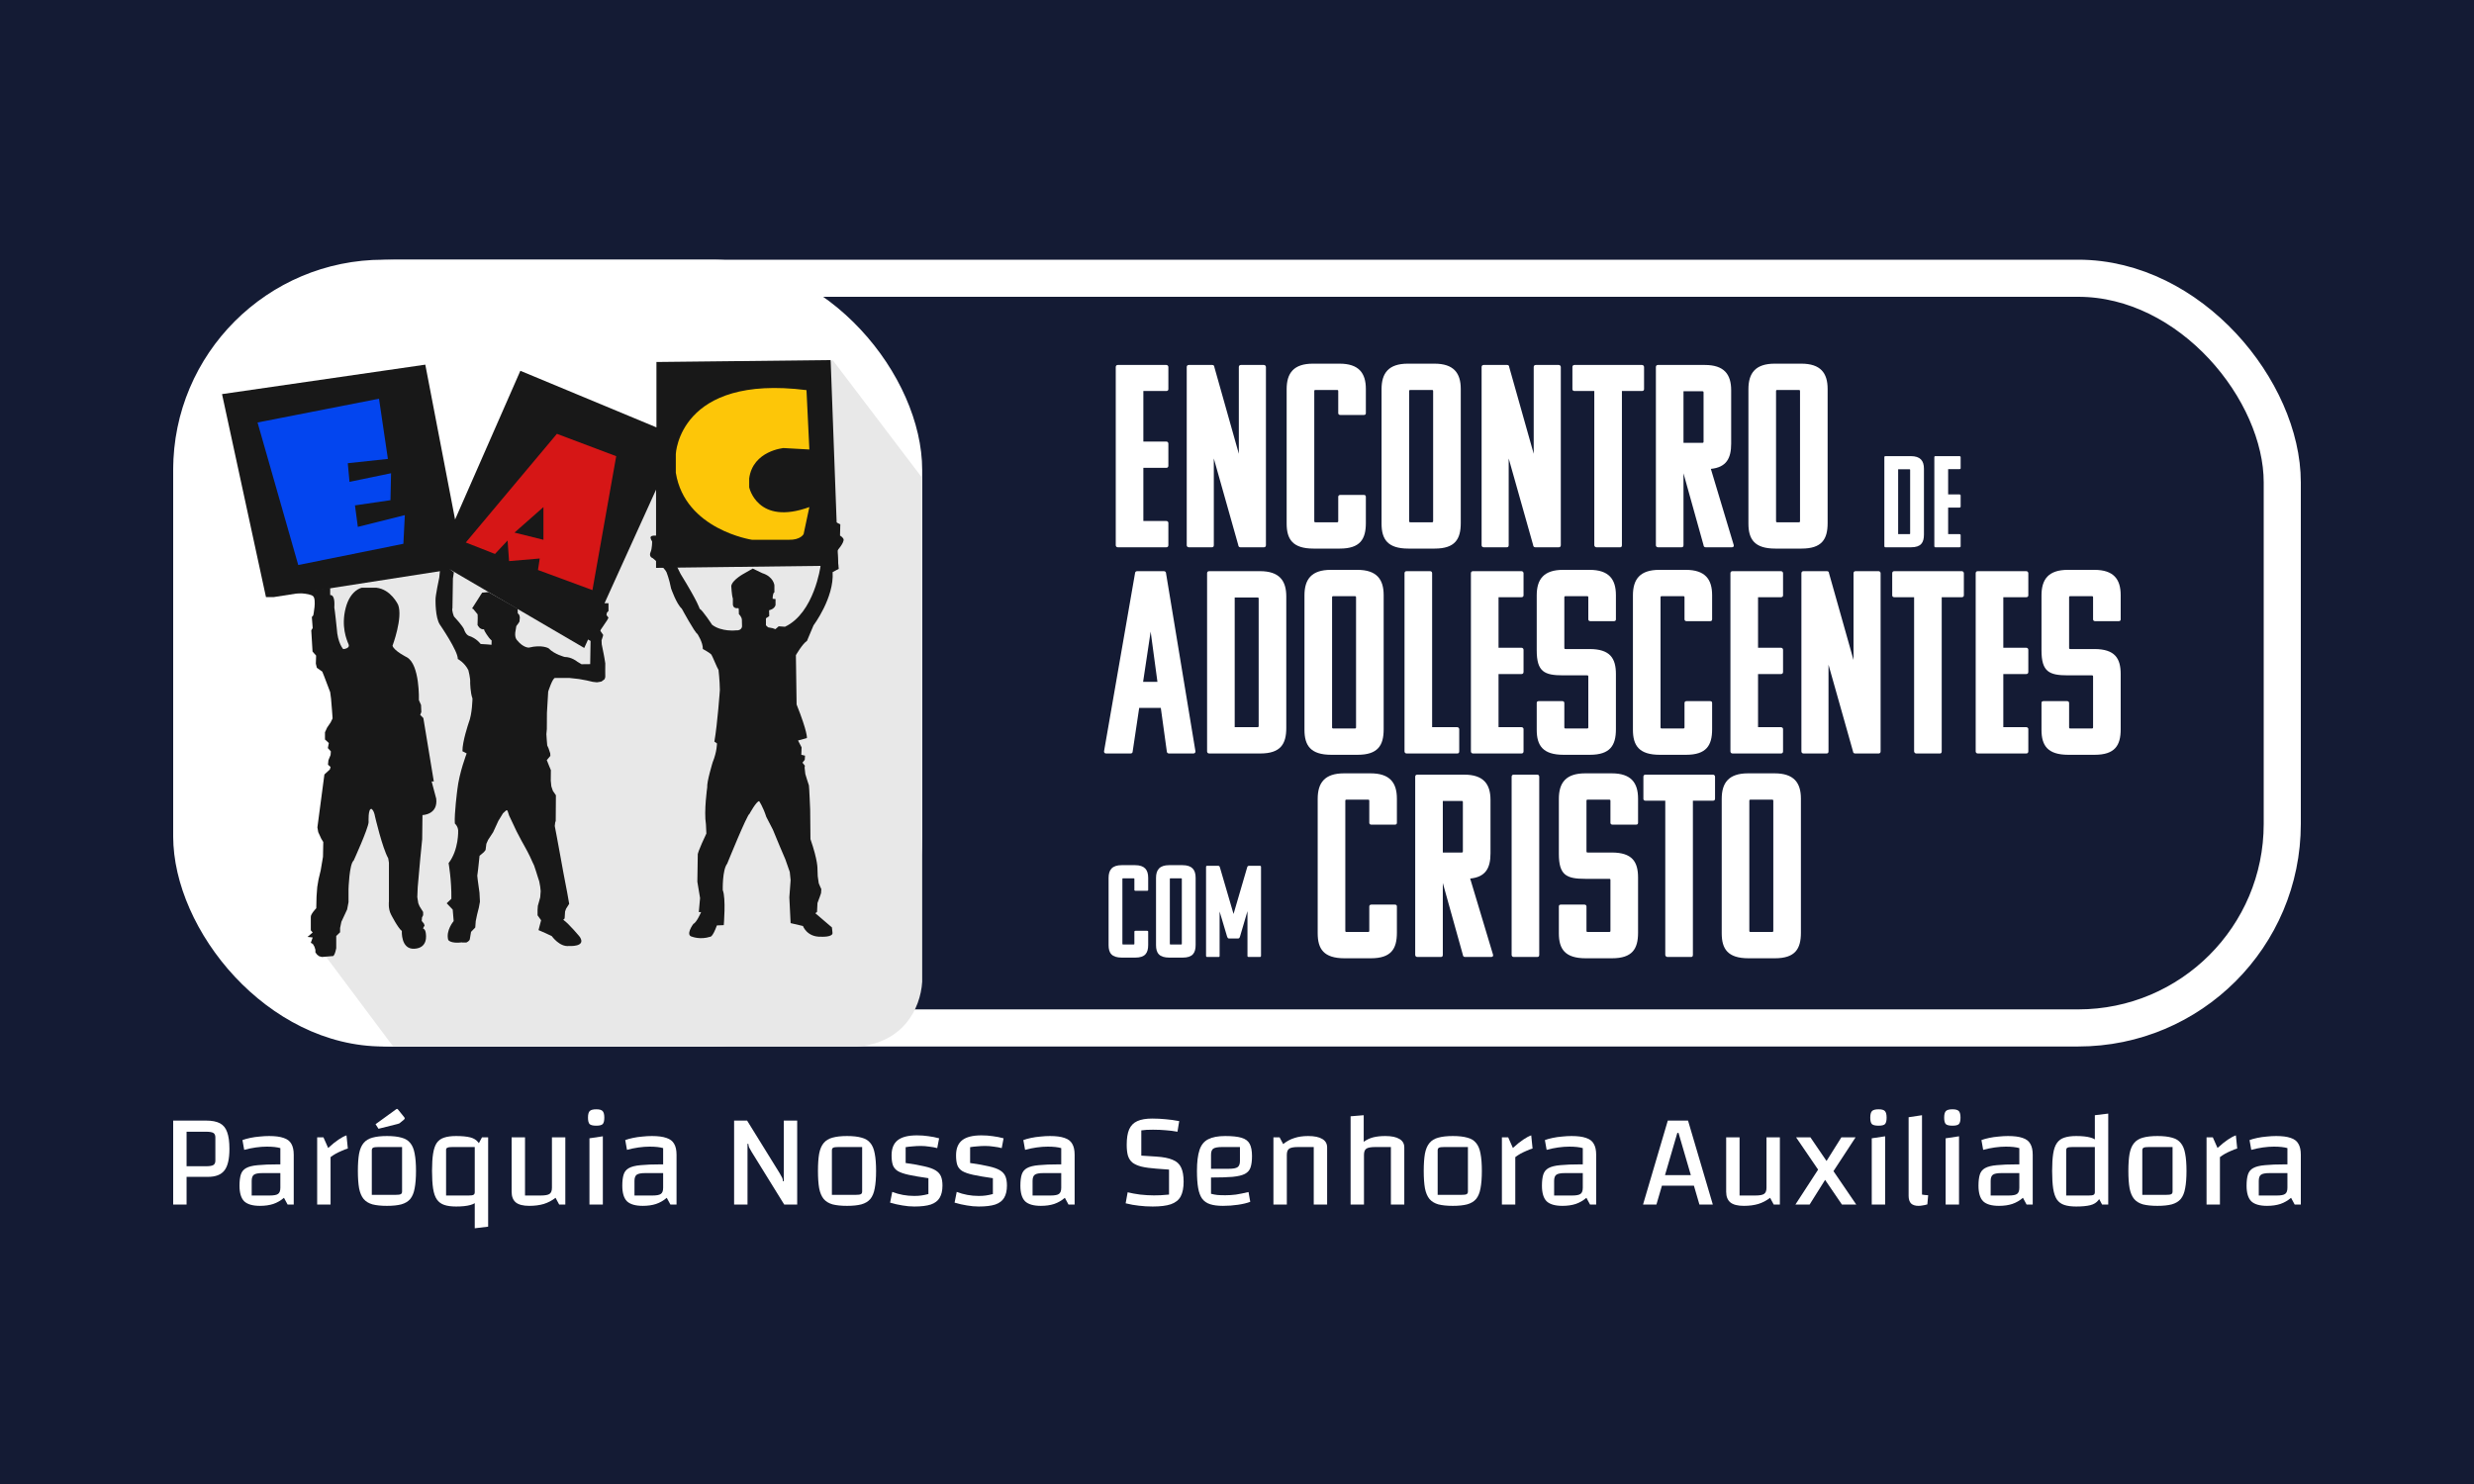 <svg width="200" height="120" viewBox="0 0 200 120" fill="none" xmlns="http://www.w3.org/2000/svg">
<rect x="0" y="0" width="200" height="120" fill="#333333" stroke="none"/>
<g clip-path="url(#clip0_746_259)">
<path d="M200 0H0V120H200V0Z" fill="#141B34"/>
<rect x="15.5" y="22.5" width="169" height="60.622" rx="16.5" stroke="white" stroke-width="3"/>
<rect x="14" y="21" width="60.551" height="63.622" rx="17" fill="white"/>
<path d="M74.551 38.643L67.316 29.117L66.313 29.905L57.788 30.765L54.779 32.913C54.135 34.25 52.745 36.995 52.344 37.282C51.842 37.64 50.41 41.651 50.194 42.725C49.98 43.799 48.332 48.168 47.831 48.813C47.329 49.457 46.899 49.028 45.896 48.813C44.893 48.598 38.518 45.661 37.945 45.661H32.214L25.408 46.736L26.196 49.744L27.844 53.898L28.703 61.991L25.408 76.1L31.784 84.623H69.322C72.975 84.336 74.408 81.614 74.551 79.394V38.643Z" fill="#E8E8E8"/>
<g clip-path="url(#clip1_746_259)">
<path d="M26.858 77.311C26.858 77.311 27.033 77.44 27.182 76.672V75.686L27.494 75.385V75.039L27.597 74.54L28.061 73.543L28.175 72.953V71.898C28.175 71.898 28.232 69.87 28.593 69.58C28.593 69.58 29.753 67.041 29.798 66.485C29.798 66.485 29.741 65.374 30.03 65.408C30.03 65.408 30.228 65.5 30.319 66.033C30.319 66.033 30.909 68.572 31.384 69.405L31.442 69.763V72.892C31.442 72.892 31.361 73.483 31.616 73.959C31.616 73.959 32.172 75.047 32.484 75.279C32.484 75.279 32.392 76.775 33.491 76.718C34.591 76.661 34.465 75.652 34.407 75.374C34.35 75.096 34.198 75.085 34.198 75.085L34.256 74.944L34.324 74.864L34.279 74.701L34.093 74.469L34.115 74.191L34.207 74.004V73.749L33.918 73.285L33.815 73.041L33.735 72.543L33.769 71.732L33.967 69.517L34.13 67.858L34.153 65.909C34.153 65.909 35.427 65.886 35.263 64.577L34.894 63.187H35.069L34.224 58.064L33.969 57.809L34.061 57.577L34.038 57.009L33.864 56.614C33.864 56.614 33.955 53.74 32.89 53.147C32.89 53.147 31.86 52.637 31.731 52.218C31.731 52.218 32.587 49.935 32.183 48.903C32.183 48.903 31.605 47.651 30.422 47.525H29.252C29.252 47.525 28.324 47.688 27.943 49.17C27.562 50.651 28.023 51.731 28.175 52.092C28.327 52.453 27.746 52.488 27.746 52.488C27.746 52.488 27.293 52.012 27.225 50.817C27.225 50.817 27.076 49.367 27.027 49.124C27.016 49.066 27.142 48.104 26.692 48.115V47.525L23.726 47.955C23.726 47.955 25.023 47.943 25.312 48.21C25.601 48.476 25.324 49.763 25.324 49.763L25.209 49.892L25.278 50.786L25.163 50.972L25.266 52.688L25.555 53.012L25.533 53.663L25.613 53.998L26.054 54.31L26.194 54.657L26.692 55.966L26.761 56.488L26.841 57.451L26.887 58.09L26.724 58.425L26.446 58.832L26.271 59.216V59.795L26.583 60.084L26.503 60.491L26.747 60.757L26.724 61.047L26.549 61.477L26.515 61.835L26.724 62.021L26.666 62.219L26.225 62.626L25.659 66.904L25.727 67.288L25.971 67.821L26.134 68.087L26.111 69.282L25.925 70.382L25.75 71.113L25.647 71.726L25.59 72.491L25.567 73.443C25.567 73.443 25.092 73.93 25.126 74.162V75.228L25.278 75.403L24.86 75.761L25.278 75.807L25.126 76.237L25.289 76.328L25.418 76.549L25.498 76.804V77.013L25.639 77.199L25.802 77.323L26.022 77.383L26.855 77.314L26.858 77.311Z" fill="#181818"/>
<path d="M37.362 76.214H37.702C37.702 76.214 37.949 76.105 37.98 75.95C38.012 75.795 38.08 75.354 38.08 75.354L38.421 74.999L38.458 74.489L38.567 73.964C38.567 73.964 38.707 73.408 38.713 73.385C38.719 73.362 38.799 72.913 38.799 72.913L38.762 72.185L38.653 71.397C38.653 71.397 38.576 70.832 38.584 70.809C38.593 70.786 38.653 70.276 38.653 70.276L38.722 69.635L38.767 69.202L39.122 68.901L39.254 68.732L39.317 68.236L39.457 67.918L39.867 67.293L40.285 66.382C40.285 66.382 40.631 65.803 40.663 65.763C40.694 65.723 40.94 65.517 40.94 65.517L41.026 65.548L41.158 65.95L41.513 66.7L41.753 67.21L42.154 67.975L42.4 68.417L42.647 68.872L42.838 69.251L43.03 69.675L43.176 69.984L43.331 70.448L43.462 70.867L43.594 71.276L43.671 71.695C43.671 71.695 43.709 72.027 43.709 72.064C43.709 72.102 43.671 72.56 43.671 72.56L43.571 72.924L43.48 73.248L43.457 73.58V74.013L43.743 74.414L43.534 75.211L44.121 75.466L44.608 75.698C44.608 75.698 45.24 76.595 46.005 76.494C46.005 76.494 47.41 76.595 46.878 75.767C46.878 75.767 46.005 74.701 45.535 74.377L45.644 74.268L45.681 73.712L45.758 73.489L46.013 73.087L45.85 72.159L45.55 70.597C45.55 70.597 45.318 69.359 45.318 69.322C45.318 69.285 45.026 67.723 45.017 67.683C45.008 67.643 44.848 66.795 44.848 66.795L44.88 66.517L44.925 66.385L44.94 64.305L44.694 63.95L44.57 63.58L44.525 63.124L44.533 62.273C44.533 62.273 44.301 61.732 44.301 61.709C44.301 61.686 44.201 61.468 44.201 61.468L44.493 61.121L44.479 60.912L44.347 60.517L44.238 60.276C44.238 60.276 44.161 59.396 44.17 59.365C44.178 59.333 44.207 58.955 44.207 58.955L44.215 57.648L44.316 55.926C44.316 55.926 44.648 54.875 44.857 54.82H46.022L46.8 54.906L47.425 55.021L47.92 55.136C47.92 55.136 48.229 55.167 48.252 55.173C48.275 55.178 48.593 55.118 48.621 55.11C48.65 55.101 48.876 54.918 48.876 54.918L48.931 54.749C48.931 54.749 48.922 53.666 48.931 53.637C48.939 53.608 48.807 52.909 48.807 52.909L48.644 52.098L48.63 51.78L48.739 51.448L48.762 51.339L48.53 51.006V50.86L47.542 51.711L47.651 51.78L47.742 51.826L47.711 53.703L47.01 53.711L46.663 53.502C46.663 53.502 46.217 53.124 45.653 53.124C45.653 53.124 44.819 52.915 44.347 52.422C44.347 52.422 43.815 52.104 42.755 52.367C42.755 52.367 42.309 52.399 41.799 51.766C41.799 51.766 41.553 51.548 41.685 50.961L41.739 50.628L41.902 50.41L41.994 50.264L42.025 49.923L41.98 49.731L41.856 49.585L41.848 49.221L39.492 47.877L38.982 47.923L38.882 48.069L38.681 48.387L38.163 49.198L38.264 49.253L38.61 49.677L38.619 49.978L38.604 50.534C38.604 50.534 38.767 50.929 39.128 50.889L39.165 51.004C39.165 51.004 39.457 51.559 39.744 51.791L39.735 52.138C39.735 52.138 39.039 52.075 38.856 52.075C38.856 52.075 38.533 51.611 37.891 51.41C37.891 51.41 37.66 51.342 37.496 50.855C37.496 50.855 37.405 50.614 36.7 49.849C36.7 49.849 36.5 49.37 36.577 49.17L36.615 46.774L36.692 46.278L36.214 45.909L35.564 46.172L35.51 46.705C35.51 46.705 35.186 48.213 35.209 48.505C35.209 48.505 35.177 49.949 35.564 50.514C35.564 50.514 37.047 52.671 37.007 53.287C37.007 53.287 37.554 53.565 37.863 54.193C37.863 54.193 38.04 54.849 38.009 55.199C38.009 55.199 38.023 56.041 38.195 56.482C38.195 56.482 38.181 57.726 37.886 58.459C37.886 58.459 37.367 59.981 37.385 60.746L37.725 60.924C37.725 60.924 37.124 62.477 36.97 63.861C36.97 63.861 36.715 65.823 36.769 66.589C36.769 66.589 37.015 66.806 37.038 67.144C37.038 67.144 37.107 68.698 36.265 69.795C36.265 69.795 36.511 71.17 36.489 72.678L36.111 73.041L36.597 73.552L36.675 74.48C36.675 74.48 36.025 75.237 36.234 76.001C36.234 76.001 36.397 76.32 37.362 76.202V76.214Z" fill="#181818"/>
<path d="M48.404 51.158L49.077 50.161L49.191 49.952L49.028 49.731L49.062 49.545L49.191 49.405V48.78H48.87L47.791 48.651C47.791 48.651 46.875 50.284 46.875 50.333C46.875 50.382 47.141 51.319 47.141 51.319L47.293 51.597C47.293 51.597 47.325 51.688 47.433 51.7C47.542 51.711 47.688 51.7 47.688 51.7L48.407 51.155L48.404 51.158Z" fill="#181818"/>
<path d="M53.668 43.407C53.605 43.407 52.735 43.184 52.609 43.407C52.483 43.631 52.609 43.444 52.609 43.444C52.609 43.444 52.555 43.545 52.718 43.785C52.718 43.785 52.727 44.35 52.586 44.665C52.586 44.665 52.423 45.006 52.772 45.138C52.772 45.138 53.723 45.903 53.883 46.273C53.883 46.273 54.101 46.806 54.252 47.588C54.252 47.588 54.685 48.84 55.117 49.218C55.117 49.218 56.168 51.158 56.377 51.258C56.377 51.258 56.832 51.938 56.818 52.479C56.818 52.479 57.419 52.803 57.513 52.943C57.608 53.084 57.96 53.986 58.086 54.173C58.086 54.173 58.186 55.024 58.195 55.789C58.195 55.789 58.006 58.508 57.751 59.969L57.96 60.11C57.96 60.11 57.971 60.76 57.613 61.64C57.613 61.64 57.127 63.227 57.172 63.669C57.172 63.669 56.895 65.594 57.069 66.66L57.104 67.402C57.104 67.402 56.351 68.967 56.408 69.142L56.374 71.299L56.594 72.62L56.491 73.755H56.677C56.677 73.755 56.319 74.6 56.053 74.706C56.053 74.706 55.358 75.635 55.962 75.749C55.962 75.749 56.623 76.004 57.41 75.749C57.41 75.749 57.596 75.818 57.954 74.832L58.51 74.809C58.51 74.809 58.696 72.64 58.429 71.981C58.429 71.981 58.383 70.348 58.787 69.838C58.787 69.838 60.396 65.861 60.594 65.803C60.594 65.803 61.138 64.795 61.37 64.783C61.37 64.783 61.681 65.225 61.948 66.058L62.48 67.087L63.024 68.4L63.488 69.488L63.846 70.508L63.914 71.17L63.811 72.56L63.914 74.646L64.911 74.878C64.911 74.878 65.234 75.784 66.371 75.746C66.371 75.746 67.367 75.804 67.298 75.411L67.253 74.993L65.91 73.844L66.05 73.741L66.085 73.022L66.188 72.743C66.188 72.743 66.374 72.256 66.374 72.222C66.374 72.188 66.397 71.898 66.397 71.898C66.397 71.898 66.199 71.468 66.188 71.423C66.176 71.377 66.107 70.855 66.107 70.855L66.085 70.276C66.085 70.276 66.13 69.615 65.518 67.852L65.495 65.465C65.495 65.465 65.415 63.54 65.392 63.505C65.369 63.471 65.103 62.588 65.103 62.588L65.045 62.067L65.068 61.915L64.871 61.672L65.057 61.439L65.08 61.104L64.779 61.035L64.802 60.434L64.513 59.878L65.231 59.68C65.231 59.68 65.312 59.262 64.398 56.967L64.341 52.978C64.341 52.978 64.874 52.049 65.234 51.829L65.767 50.565C65.767 50.565 67.442 48.339 67.31 46.264L67.805 45.998L67.665 44.548C67.665 44.548 68.243 43.909 68.197 43.608C68.197 43.608 68.151 43.45 67.908 43.304L67.931 42.401L67.421 42.147L65.498 43.608L66.251 45.533L66.331 45.788C66.331 45.788 65.821 49.568 63.459 50.68L62.95 50.645L62.684 50.877L62.463 50.797L62.094 50.728L61.919 50.565V49.998L62.185 49.823L62.174 49.347C62.174 49.347 62.603 49.267 62.695 48.929V48.442L62.463 48.419C62.463 48.419 62.452 47.955 62.603 47.897V47.33C62.603 47.33 62.546 46.634 61.618 46.344L60.854 45.975L60.181 46.359C60.181 46.359 59.208 46.869 59.116 47.379C59.116 47.379 59.151 48.132 59.245 48.399V48.863C59.245 48.863 59.234 49.247 59.686 49.175L59.721 49.233L59.732 49.663C59.732 49.663 59.964 49.86 59.975 50.127L59.987 50.648C59.987 50.648 59.975 51.006 59.5 50.972C59.5 50.972 58.341 51.112 57.565 50.519C57.565 50.519 56.8 49.347 56.557 49.221C56.557 49.221 56.477 48.78 55.017 46.404C55.017 46.404 54.393 45.21 54.473 45.101C54.553 44.992 54.207 43.657 54.207 43.657L53.683 43.404L53.668 43.407Z" fill="#181818"/>
<path d="M36.789 42.009L34.382 29.487L17.949 31.868L21.502 48.284H22.117L36.391 46.058L47.23 52.396L53.036 39.596V45.92L67.765 45.74L67.15 29.117L53.067 29.272V34.559L42.066 29.983L36.789 42.009Z" fill="#181818"/>
<path d="M31.358 37.109L30.64 32.241L20.82 34.163L24.11 45.688L32.61 43.972L32.727 41.654L28.928 42.605L28.696 40.866L31.567 40.447L31.613 38.267L28.255 38.963L28.115 37.456L31.358 37.109Z" fill="#0345EF"/>
<path d="M37.654 43.866L45.02 35.08L49.815 36.888L47.894 47.717L43.491 46.092L43.631 45.161L41.152 45.373L41.035 43.705L40.016 44.794L37.654 43.866Z" fill="#D61616"/>
<path d="M43.932 41.003V43.648L41.593 43.066L43.932 41.003Z" fill="#181818"/>
<path d="M63.368 36.227C63.368 36.227 60.866 36.436 60.565 38.685V39.404C60.565 39.404 61.229 42.533 65.429 41.003L64.965 43.184C64.965 43.184 64.733 43.671 63.76 43.648H60.794C60.794 43.648 55.375 42.837 54.633 38.224V36.717C54.633 36.717 54.888 30.246 65.197 31.547L65.429 36.347L63.368 36.232V36.227Z" fill="#FDC608"/>
</g>
<path d="M94.284 44.255H90.366C90.24 44.255 90.198 44.15 90.198 44.087V29.681C90.198 29.575 90.261 29.512 90.366 29.512H94.284C94.368 29.512 94.452 29.575 94.452 29.681V31.471C94.452 31.576 94.368 31.618 94.284 31.618H92.43V35.704H94.284C94.368 35.704 94.452 35.767 94.452 35.873V37.663C94.452 37.789 94.368 37.831 94.284 37.831H92.43V42.128H94.284C94.368 42.128 94.452 42.191 94.452 42.275V44.087C94.452 44.213 94.368 44.255 94.284 44.255Z" fill="white"/>
<path d="M102.17 44.255H100.275C100.148 44.255 100.106 44.15 100.106 44.087L98.126 37.073V44.087C98.126 44.213 98.063 44.255 97.958 44.255H96.105C95.978 44.255 95.936 44.15 95.936 44.087V29.681C95.936 29.575 95.999 29.512 96.105 29.512H98C98.105 29.512 98.169 29.575 98.169 29.681L100.148 36.694V29.681C100.148 29.575 100.212 29.512 100.317 29.512H102.17C102.254 29.512 102.339 29.575 102.339 29.681V44.087C102.339 44.213 102.254 44.255 102.17 44.255Z" fill="white"/>
<path d="M108.184 31.639C108.184 31.555 108.163 31.534 108.079 31.534H106.352C106.268 31.534 106.247 31.555 106.247 31.639V42.128C106.247 42.212 106.268 42.233 106.352 42.233H108.079C108.163 42.233 108.184 42.212 108.184 42.128V40.169C108.184 40.064 108.269 40.022 108.353 40.022H110.248C110.354 40.022 110.417 40.064 110.417 40.169V42.296C110.417 43.602 109.954 44.36 108.311 44.36H106.184C104.499 44.36 104.014 43.602 104.014 42.339V31.471C104.014 30.165 104.583 29.407 106.141 29.407H108.29C109.848 29.407 110.417 30.165 110.417 31.45V33.408C110.417 33.514 110.354 33.556 110.248 33.556H108.353C108.269 33.556 108.184 33.514 108.184 33.408V31.639Z" fill="white"/>
<path d="M113.855 44.36C112.17 44.36 111.686 43.602 111.686 42.339V31.471C111.686 30.165 112.255 29.407 113.813 29.407H115.961C117.52 29.407 118.089 30.165 118.089 31.45V42.296C118.089 43.602 117.625 44.36 115.982 44.36H113.855ZM115.856 31.639C115.856 31.555 115.835 31.534 115.751 31.534H114.024C113.94 31.534 113.918 31.555 113.918 31.639V42.128C113.918 42.212 113.94 42.233 114.024 42.233H115.751C115.835 42.233 115.856 42.212 115.856 42.128V31.639Z" fill="white"/>
<path d="M126.008 44.255H124.113C123.986 44.255 123.944 44.15 123.944 44.087L121.964 37.073V44.087C121.964 44.213 121.901 44.255 121.796 44.255H119.942C119.816 44.255 119.774 44.15 119.774 44.087V29.681C119.774 29.575 119.837 29.512 119.942 29.512H121.838C121.943 29.512 122.006 29.575 122.006 29.681L123.986 36.694V29.681C123.986 29.575 124.049 29.512 124.155 29.512H126.008C126.092 29.512 126.177 29.575 126.177 29.681V44.087C126.177 44.213 126.092 44.255 126.008 44.255Z" fill="white"/>
<path d="M132.738 31.618H131.117V44.087C131.117 44.213 131.053 44.255 130.969 44.255H129.053C128.947 44.255 128.884 44.15 128.884 44.087V31.618H127.283C127.157 31.618 127.115 31.534 127.115 31.471V29.681C127.115 29.575 127.178 29.512 127.283 29.512H132.738C132.823 29.512 132.907 29.575 132.907 29.681V31.471C132.907 31.576 132.823 31.618 132.738 31.618Z" fill="white"/>
<path d="M139.992 44.255H137.885C137.759 44.255 137.717 44.15 137.717 44.087L136.095 38.274V44.087C136.095 44.213 136.032 44.255 135.927 44.255H134.031C133.905 44.255 133.863 44.15 133.863 44.087V29.681C133.863 29.575 133.926 29.512 134.031 29.512H137.822C139.381 29.512 139.949 30.27 139.949 31.555V35.873C139.949 37.052 139.57 37.789 138.307 37.916L140.16 44.087C140.181 44.213 140.097 44.255 139.992 44.255ZM137.612 31.639H136.095V35.809H137.612C137.696 35.809 137.717 35.788 137.717 35.704V31.745C137.717 31.66 137.696 31.639 137.612 31.639Z" fill="white"/>
<path d="M143.514 44.36C141.829 44.36 141.344 43.602 141.344 42.339V31.471C141.344 30.165 141.913 29.407 143.472 29.407H145.62C147.178 29.407 147.747 30.165 147.747 31.45V42.296C147.747 43.602 147.284 44.36 145.641 44.36H143.514ZM145.515 31.639C145.515 31.555 145.494 31.534 145.409 31.534H143.682C143.598 31.534 143.577 31.555 143.577 31.639V42.128C143.577 42.212 143.598 42.233 143.682 42.233H145.409C145.494 42.233 145.515 42.212 145.515 42.128V31.639Z" fill="white"/>
<path d="M152.416 44.255C152.353 44.255 152.332 44.202 152.332 44.171V36.968C152.332 36.915 152.363 36.884 152.416 36.884H154.469C155.249 36.884 155.533 37.263 155.533 37.905V43.223C155.533 43.876 155.301 44.255 154.48 44.255H152.416ZM154.364 37.947H153.448V43.191H154.364C154.406 43.191 154.417 43.181 154.417 43.139V38C154.417 37.958 154.406 37.947 154.364 37.947Z" fill="white"/>
<path d="M158.416 44.255H156.457C156.394 44.255 156.373 44.202 156.373 44.171V36.968C156.373 36.915 156.405 36.884 156.457 36.884H158.416C158.458 36.884 158.5 36.915 158.5 36.968V37.863C158.5 37.916 158.458 37.937 158.416 37.937H157.489V39.98H158.416C158.458 39.98 158.5 40.011 158.5 40.064V40.959C158.5 41.022 158.458 41.043 158.416 41.043H157.489V43.191H158.416C158.458 43.191 158.5 43.223 158.5 43.265V44.171C158.5 44.234 158.458 44.255 158.416 44.255Z" fill="white"/>
<path d="M91.925 46.186H94.094C94.22 46.186 94.263 46.291 94.263 46.354L96.642 60.76C96.642 60.865 96.579 60.928 96.474 60.928H94.494C94.41 60.928 94.326 60.865 94.326 60.76L93.841 57.243H92.093L91.567 60.76C91.567 60.865 91.504 60.928 91.398 60.928H89.418C89.313 60.928 89.25 60.865 89.25 60.76L91.756 46.354C91.756 46.291 91.798 46.186 91.925 46.186ZM93.02 51.072L92.409 55.137H93.568L93.02 51.072Z" fill="white"/>
<path d="M97.75 60.928C97.624 60.928 97.582 60.823 97.582 60.76V46.354C97.582 46.249 97.645 46.186 97.75 46.186H101.857C103.415 46.186 103.984 46.944 103.984 48.229V58.864C103.984 60.17 103.521 60.928 101.878 60.928H97.75ZM101.646 48.313H99.814V58.801H101.646C101.731 58.801 101.752 58.78 101.752 58.696V48.418C101.752 48.334 101.731 48.313 101.646 48.313Z" fill="white"/>
<path d="M107.623 61.034C105.938 61.034 105.454 60.276 105.454 59.012V48.144C105.454 46.839 106.023 46.08 107.581 46.08H109.729C111.288 46.08 111.857 46.839 111.857 48.123V58.97C111.857 60.276 111.393 61.034 109.75 61.034H107.623ZM109.624 48.313C109.624 48.229 109.603 48.208 109.519 48.208H107.792C107.708 48.208 107.686 48.229 107.686 48.313V58.801C107.686 58.886 107.708 58.907 107.792 58.907H109.519C109.603 58.907 109.624 58.886 109.624 58.801V48.313Z" fill="white"/>
<path d="M117.796 60.928H113.71C113.584 60.928 113.542 60.823 113.542 60.76V46.354C113.542 46.249 113.605 46.186 113.71 46.186H115.606C115.711 46.186 115.774 46.249 115.774 46.354V58.801H117.796C117.902 58.801 117.965 58.886 117.965 58.97V60.76C117.965 60.886 117.902 60.928 117.796 60.928Z" fill="white"/>
<path d="M122.996 60.928H119.079C118.952 60.928 118.91 60.823 118.91 60.76V46.354C118.91 46.249 118.973 46.186 119.079 46.186H122.996C123.08 46.186 123.164 46.249 123.164 46.354V48.144C123.164 48.25 123.08 48.292 122.996 48.292H121.143V52.378H122.996C123.08 52.378 123.164 52.441 123.164 52.546V54.336C123.164 54.463 123.08 54.505 122.996 54.505H121.143V58.801H122.996C123.08 58.801 123.164 58.864 123.164 58.949V60.76C123.164 60.886 123.08 60.928 122.996 60.928Z" fill="white"/>
<path d="M124.23 52.588V48.144C124.23 46.839 124.798 46.08 126.357 46.08H128.505C130.064 46.08 130.632 46.839 130.632 48.123V50.082C130.632 50.187 130.569 50.229 130.464 50.229H128.568C128.484 50.229 128.4 50.187 128.4 50.082V48.313C128.4 48.229 128.379 48.208 128.295 48.208H126.568C126.483 48.208 126.462 48.229 126.462 48.313V52.378C126.462 52.462 126.483 52.483 126.568 52.483H128.505C130.169 52.483 130.632 53.241 130.632 54.505V58.97C130.632 60.276 130.169 61.034 128.526 61.034H126.399C124.714 61.034 124.23 60.276 124.23 59.012V56.843C124.23 56.737 124.293 56.695 124.398 56.695H126.294C126.378 56.695 126.462 56.737 126.462 56.843V58.801C126.462 58.886 126.483 58.907 126.568 58.907H128.295C128.379 58.907 128.4 58.886 128.4 58.801V54.715C128.4 54.631 128.379 54.61 128.295 54.61H126.357C124.841 54.61 124.23 54.315 124.23 52.588Z" fill="white"/>
<path d="M136.177 48.313C136.177 48.229 136.156 48.208 136.072 48.208H134.345C134.26 48.208 134.239 48.229 134.239 48.313V58.801C134.239 58.886 134.26 58.907 134.345 58.907H136.072C136.156 58.907 136.177 58.886 136.177 58.801V56.843C136.177 56.737 136.261 56.695 136.345 56.695H138.241C138.346 56.695 138.409 56.737 138.409 56.843V58.97C138.409 60.276 137.946 61.034 136.303 61.034H134.176C132.491 61.034 132.007 60.276 132.007 59.012V48.144C132.007 46.839 132.575 46.08 134.134 46.08H136.282C137.841 46.08 138.409 46.839 138.409 48.123V50.082C138.409 50.187 138.346 50.229 138.241 50.229H136.345C136.261 50.229 136.177 50.187 136.177 50.082V48.313Z" fill="white"/>
<path d="M143.975 60.928H140.058C139.931 60.928 139.889 60.823 139.889 60.76V46.354C139.889 46.249 139.952 46.186 140.058 46.186H143.975C144.059 46.186 144.143 46.249 144.143 46.354V48.144C144.143 48.25 144.059 48.292 143.975 48.292H142.122V52.378H143.975C144.059 52.378 144.143 52.441 144.143 52.546V54.336C144.143 54.463 144.059 54.505 143.975 54.505H142.122V58.801H143.975C144.059 58.801 144.143 58.864 144.143 58.949V60.76C144.143 60.886 144.059 60.928 143.975 60.928Z" fill="white"/>
<path d="M151.862 60.928H149.966C149.84 60.928 149.798 60.823 149.798 60.76L147.818 53.747V60.76C147.818 60.886 147.755 60.928 147.649 60.928H145.796C145.67 60.928 145.627 60.823 145.627 60.76V46.354C145.627 46.249 145.691 46.186 145.796 46.186H147.691C147.797 46.186 147.86 46.249 147.86 46.354L149.84 53.367V46.354C149.84 46.249 149.903 46.186 150.008 46.186H151.862C151.946 46.186 152.03 46.249 152.03 46.354V60.76C152.03 60.886 151.946 60.928 151.862 60.928Z" fill="white"/>
<path d="M158.592 48.292H156.97V60.76C156.97 60.886 156.907 60.928 156.823 60.928H154.906C154.801 60.928 154.738 60.823 154.738 60.76V48.292H153.137C153.011 48.292 152.968 48.208 152.968 48.144V46.354C152.968 46.249 153.032 46.186 153.137 46.186H158.592C158.676 46.186 158.76 46.249 158.76 46.354V48.144C158.76 48.25 158.676 48.292 158.592 48.292Z" fill="white"/>
<path d="M163.802 60.928H159.885C159.758 60.928 159.716 60.823 159.716 60.76V46.354C159.716 46.249 159.779 46.186 159.885 46.186H163.802C163.886 46.186 163.971 46.249 163.971 46.354V48.144C163.971 48.25 163.886 48.292 163.802 48.292H161.949V52.378H163.802C163.886 52.378 163.971 52.441 163.971 52.546V54.336C163.971 54.463 163.886 54.505 163.802 54.505H161.949V58.801H163.802C163.886 58.801 163.971 58.864 163.971 58.949V60.76C163.971 60.886 163.886 60.928 163.802 60.928Z" fill="white"/>
<path d="M165.036 52.588V48.144C165.036 46.839 165.604 46.08 167.163 46.08H169.311C170.87 46.08 171.438 46.839 171.438 48.123V50.082C171.438 50.187 171.375 50.229 171.27 50.229H169.374C169.29 50.229 169.206 50.187 169.206 50.082V48.313C169.206 48.229 169.185 48.208 169.101 48.208H167.374C167.289 48.208 167.268 48.229 167.268 48.313V52.378C167.268 52.462 167.289 52.483 167.374 52.483H169.311C170.975 52.483 171.438 53.241 171.438 54.505V58.97C171.438 60.276 170.975 61.034 169.332 61.034H167.205C165.52 61.034 165.036 60.276 165.036 59.012V56.843C165.036 56.737 165.099 56.695 165.204 56.695H167.1C167.184 56.695 167.268 56.737 167.268 56.843V58.801C167.268 58.886 167.289 58.907 167.374 58.907H169.101C169.185 58.907 169.206 58.886 169.206 58.801V54.715C169.206 54.631 169.185 54.61 169.101 54.61H167.163C165.647 54.61 165.036 54.315 165.036 52.588Z" fill="white"/>
<path d="M91.704 71.075C91.704 71.033 91.693 71.022 91.651 71.022H90.787C90.745 71.022 90.735 71.033 90.735 71.075V76.319C90.735 76.361 90.745 76.372 90.787 76.372H91.651C91.693 76.372 91.704 76.361 91.704 76.319V75.34C91.704 75.287 91.746 75.266 91.788 75.266H92.736C92.788 75.266 92.82 75.287 92.82 75.34V76.403C92.82 77.056 92.588 77.435 91.767 77.435H90.703C89.861 77.435 89.619 77.056 89.619 76.424V70.99C89.619 70.338 89.903 69.959 90.682 69.959H91.756C92.536 69.959 92.82 70.338 92.82 70.98V71.959C92.82 72.012 92.788 72.033 92.736 72.033H91.788C91.746 72.033 91.704 72.012 91.704 71.959V71.075Z" fill="white"/>
<path d="M94.539 77.435C93.697 77.435 93.454 77.056 93.454 76.424V70.99C93.454 70.338 93.739 69.959 94.518 69.959H95.592C96.371 69.959 96.656 70.338 96.656 70.98V76.403C96.656 77.056 96.424 77.435 95.603 77.435H94.539ZM95.54 71.075C95.54 71.033 95.529 71.022 95.487 71.022H94.623C94.581 71.022 94.571 71.033 94.571 71.075V76.319C94.571 76.361 94.581 76.372 94.623 76.372H95.487C95.529 76.372 95.54 76.361 95.54 76.319V71.075Z" fill="white"/>
<path d="M100.847 77.298V73.676L100.247 75.719C100.226 75.793 100.194 75.877 100.11 75.887H99.331C99.246 75.877 99.225 75.793 99.194 75.719L98.594 73.707V77.298C98.594 77.362 98.562 77.383 98.509 77.383H97.583C97.519 77.383 97.498 77.33 97.498 77.298V70.095C97.498 70.043 97.53 70.011 97.583 70.011H98.478C98.594 70.011 98.604 70.095 98.625 70.159L99.72 73.907L100.816 70.159C100.837 70.095 100.847 70.011 100.974 70.011H101.858C101.911 70.011 101.942 70.043 101.942 70.095V77.298C101.942 77.33 101.921 77.383 101.858 77.383H100.931C100.889 77.383 100.847 77.362 100.847 77.298Z" fill="white"/>
<path d="M110.694 64.767C110.694 64.683 110.673 64.662 110.588 64.662H108.861C108.777 64.662 108.756 64.683 108.756 64.767V75.255C108.756 75.34 108.777 75.361 108.861 75.361H110.588C110.673 75.361 110.694 75.34 110.694 75.255V73.297C110.694 73.191 110.778 73.149 110.862 73.149H112.758C112.863 73.149 112.926 73.191 112.926 73.297V75.424C112.926 76.73 112.463 77.488 110.82 77.488H108.693C107.008 77.488 106.523 76.73 106.523 75.466V64.598C106.523 63.293 107.092 62.534 108.651 62.534H110.799C112.357 62.534 112.926 63.293 112.926 64.577V66.536C112.926 66.641 112.863 66.683 112.758 66.683H110.862C110.778 66.683 110.694 66.641 110.694 66.536V64.767Z" fill="white"/>
<path d="M120.535 77.383H118.429C118.302 77.383 118.26 77.277 118.26 77.214L116.638 71.401V77.214C116.638 77.341 116.575 77.383 116.47 77.383H114.574C114.448 77.383 114.406 77.277 114.406 77.214V62.808C114.406 62.703 114.469 62.64 114.574 62.64H118.365C119.924 62.64 120.493 63.398 120.493 64.683V69C120.493 70.18 120.113 70.917 118.85 71.043L120.703 77.214C120.724 77.341 120.64 77.383 120.535 77.383ZM118.155 64.767H116.638V68.937H118.155C118.239 68.937 118.26 68.916 118.26 68.832V64.872C118.26 64.788 118.239 64.767 118.155 64.767Z" fill="white"/>
<path d="M124.265 77.383H122.369C122.243 77.383 122.201 77.277 122.201 77.214V62.808C122.201 62.703 122.264 62.64 122.369 62.64H124.265C124.37 62.64 124.433 62.703 124.433 62.808V77.214C124.433 77.341 124.37 77.383 124.265 77.383Z" fill="white"/>
<path d="M126.019 69.042V64.598C126.019 63.293 126.588 62.534 128.146 62.534H130.295C131.853 62.534 132.422 63.293 132.422 64.577V66.536C132.422 66.641 132.359 66.683 132.253 66.683H130.358C130.273 66.683 130.189 66.641 130.189 66.536V64.767C130.189 64.683 130.168 64.662 130.084 64.662H128.357C128.273 64.662 128.252 64.683 128.252 64.767V68.832C128.252 68.916 128.273 68.937 128.357 68.937H130.295C131.958 68.937 132.422 69.695 132.422 70.959V75.424C132.422 76.73 131.958 77.488 130.316 77.488H128.188C126.504 77.488 126.019 76.73 126.019 75.466V73.297C126.019 73.191 126.082 73.149 126.188 73.149H128.083C128.167 73.149 128.252 73.191 128.252 73.297V75.255C128.252 75.34 128.273 75.361 128.357 75.361H130.084C130.168 75.361 130.189 75.34 130.189 75.255V71.169C130.189 71.085 130.168 71.064 130.084 71.064H128.146C126.63 71.064 126.019 70.769 126.019 69.042Z" fill="white"/>
<path d="M138.477 64.746H136.855V77.214C136.855 77.341 136.792 77.383 136.708 77.383H134.791C134.686 77.383 134.622 77.277 134.622 77.214V64.746H133.022C132.895 64.746 132.853 64.662 132.853 64.598V62.808C132.853 62.703 132.916 62.64 133.022 62.64H138.477C138.561 62.64 138.645 62.703 138.645 62.808V64.598C138.645 64.704 138.561 64.746 138.477 64.746Z" fill="white"/>
<path d="M141.354 77.488C139.669 77.488 139.185 76.73 139.185 75.466V64.598C139.185 63.293 139.753 62.534 141.312 62.534H143.46C145.019 62.534 145.587 63.293 145.587 64.577V75.424C145.587 76.73 145.124 77.488 143.481 77.488H141.354ZM143.355 64.767C143.355 64.683 143.334 64.662 143.25 64.662H141.523C141.438 64.662 141.417 64.683 141.417 64.767V75.255C141.417 75.34 141.438 75.361 141.523 75.361H143.25C143.334 75.361 143.355 75.34 143.355 75.255V64.767Z" fill="white"/>
<path d="M15.083 95.163V97.4H14V90.613H16.652C17.129 90.613 17.504 90.685 17.778 90.83C18.053 90.975 18.247 91.214 18.363 91.547C18.486 91.88 18.547 92.332 18.547 92.904C18.547 93.715 18.413 94.294 18.146 94.641C17.879 94.989 17.436 95.163 16.815 95.163H15.083ZM15.083 94.305H16.663C16.945 94.305 17.14 94.272 17.248 94.207C17.356 94.142 17.41 94.023 17.41 93.849V91.97C17.41 91.797 17.356 91.677 17.248 91.612C17.14 91.547 16.945 91.514 16.663 91.514H15.083V94.305Z" fill="white"/>
<path d="M21.018 97.508C20.426 97.508 20.001 97.385 19.741 97.139C19.488 96.885 19.362 96.466 19.362 95.879C19.362 95.503 19.398 95.203 19.47 94.978C19.542 94.746 19.683 94.573 19.892 94.457C20.109 94.334 20.426 94.254 20.845 94.218C21.264 94.175 21.816 94.153 22.501 94.153H22.989V94.859H21.224C20.885 94.859 20.654 94.902 20.531 94.989C20.408 95.076 20.347 95.242 20.347 95.488V96.672H21.798C22.137 96.672 22.364 96.629 22.48 96.542C22.602 96.455 22.664 96.288 22.664 96.042V92.839C22.397 92.759 22.032 92.72 21.57 92.72C21.289 92.72 20.993 92.741 20.683 92.785C20.372 92.828 20.058 92.893 19.741 92.98L19.6 92.188C19.78 92.122 19.99 92.064 20.228 92.014C20.466 91.963 20.719 91.927 20.986 91.905C21.253 91.876 21.509 91.862 21.754 91.862C22.245 91.862 22.635 91.912 22.924 92.014C23.22 92.108 23.429 92.267 23.552 92.492C23.681 92.709 23.746 93.005 23.746 93.382V97.4H23.248L22.956 96.857C22.696 97.081 22.408 97.248 22.09 97.356C21.78 97.457 21.422 97.508 21.018 97.508Z" fill="white"/>
<path d="M26.149 91.97L26.528 92.828C26.853 92.531 27.131 92.307 27.361 92.155C27.592 91.996 27.809 91.88 28.011 91.808L28.119 92.872C27.968 92.915 27.805 92.977 27.632 93.056C27.459 93.129 27.293 93.208 27.134 93.295C26.983 93.382 26.845 93.472 26.723 93.567V97.4H25.64V91.97H26.149Z" fill="white"/>
<path d="M31.28 97.508C30.811 97.508 30.422 97.468 30.111 97.389C29.808 97.302 29.57 97.157 29.397 96.954C29.223 96.744 29.101 96.455 29.029 96.086C28.964 95.716 28.931 95.25 28.931 94.685C28.931 94.12 28.964 93.653 29.029 93.284C29.101 92.915 29.223 92.629 29.397 92.426C29.57 92.216 29.808 92.072 30.111 91.992C30.422 91.905 30.811 91.862 31.28 91.862C31.757 91.862 32.146 91.905 32.45 91.992C32.76 92.072 32.998 92.216 33.164 92.426C33.337 92.629 33.456 92.915 33.521 93.284C33.593 93.646 33.63 94.113 33.63 94.685C33.63 95.25 33.593 95.716 33.521 96.086C33.456 96.455 33.337 96.744 33.164 96.954C32.991 97.157 32.749 97.302 32.439 97.389C32.136 97.468 31.75 97.508 31.28 97.508ZM30.057 96.618H31.984C32.193 96.618 32.331 96.6 32.395 96.563C32.468 96.527 32.504 96.455 32.504 96.346V92.752H30.577C30.375 92.752 30.237 92.77 30.165 92.806C30.093 92.843 30.057 92.915 30.057 93.024V96.618ZM30.598 91.275L30.36 90.906L32.006 89.712C32.042 89.683 32.071 89.668 32.092 89.668C32.121 89.668 32.15 89.686 32.179 89.723L32.644 90.298C32.695 90.356 32.72 90.4 32.72 90.428C32.72 90.465 32.695 90.504 32.644 90.548L32.352 90.787C32.323 90.816 32.291 90.837 32.255 90.852C32.226 90.866 32.179 90.881 32.114 90.895L30.598 91.275Z" fill="white"/>
<path d="M36.874 97.562C36.485 97.562 36.163 97.519 35.911 97.432C35.658 97.345 35.46 97.197 35.315 96.987C35.171 96.777 35.07 96.484 35.012 96.107C34.955 95.731 34.926 95.257 34.926 94.685C34.926 94.113 34.955 93.646 35.012 93.284C35.07 92.915 35.167 92.629 35.304 92.426C35.449 92.216 35.647 92.072 35.9 91.992C36.153 91.905 36.477 91.862 36.874 91.862C37.343 91.862 37.722 91.898 38.011 91.97C38.3 92.043 38.52 92.18 38.671 92.383C38.83 92.578 38.938 92.861 38.996 93.23C39.054 93.599 39.083 94.084 39.083 94.685C39.083 95.293 39.054 95.785 38.996 96.162C38.938 96.538 38.83 96.828 38.671 97.03C38.52 97.233 38.3 97.371 38.011 97.443C37.722 97.523 37.343 97.562 36.874 97.562ZM36.062 96.672H37.881C38.076 96.672 38.206 96.654 38.271 96.618C38.343 96.582 38.379 96.509 38.379 96.4V92.752H36.56C36.373 92.752 36.243 92.77 36.171 92.806C36.098 92.835 36.062 92.89 36.062 92.969V96.672ZM39.462 99.191L38.379 99.321V93.056L38.964 91.97H39.462V99.191Z" fill="white"/>
<path d="M45.701 91.97V97.4H45.203L44.911 96.857C44.622 97.081 44.305 97.248 43.958 97.356C43.619 97.457 43.229 97.508 42.789 97.508C42.298 97.508 41.937 97.418 41.706 97.237C41.475 97.048 41.36 96.759 41.36 96.368V91.97H42.443V96.672H43.698C44.059 96.672 44.301 96.629 44.424 96.542C44.554 96.455 44.619 96.288 44.619 96.042V91.97H45.701Z" fill="white"/>
<path d="M47.652 92.046L48.734 91.883V97.4H47.652V92.046ZM48.204 91.026C47.937 91.026 47.756 90.982 47.663 90.895C47.576 90.801 47.533 90.627 47.533 90.374C47.533 90.114 47.58 89.936 47.673 89.842C47.767 89.748 47.944 89.701 48.204 89.701C48.456 89.701 48.626 89.748 48.713 89.842C48.806 89.936 48.853 90.114 48.853 90.374C48.853 90.627 48.81 90.801 48.724 90.895C48.637 90.982 48.464 91.026 48.204 91.026Z" fill="white"/>
<path d="M51.964 97.508C51.372 97.508 50.946 97.385 50.686 97.139C50.433 96.885 50.307 96.466 50.307 95.879C50.307 95.503 50.343 95.203 50.415 94.978C50.487 94.746 50.628 94.573 50.838 94.457C51.054 94.334 51.372 94.254 51.79 94.218C52.209 94.175 52.761 94.153 53.447 94.153H53.934V94.859H52.169C51.83 94.859 51.599 94.902 51.476 94.989C51.354 95.076 51.292 95.242 51.292 95.488V96.672H52.743C53.082 96.672 53.309 96.629 53.425 96.542C53.548 96.455 53.609 96.288 53.609 96.042V92.839C53.342 92.759 52.977 92.72 52.516 92.72C52.234 92.72 51.938 92.741 51.628 92.785C51.318 92.828 51.004 92.893 50.686 92.98L50.545 92.188C50.726 92.122 50.935 92.064 51.173 92.014C51.411 91.963 51.664 91.927 51.931 91.905C52.198 91.876 52.454 91.862 52.7 91.862C53.19 91.862 53.58 91.912 53.869 92.014C54.165 92.108 54.374 92.267 54.497 92.492C54.627 92.709 54.692 93.005 54.692 93.382V97.4H54.194L53.901 96.857C53.642 97.081 53.353 97.248 53.035 97.356C52.725 97.457 52.368 97.508 51.964 97.508Z" fill="white"/>
<path d="M59.346 97.4V90.613H60.396L63.016 94.848C63.124 95.029 63.197 95.159 63.233 95.239C63.269 95.311 63.29 95.405 63.297 95.521H63.362V90.613H64.445V97.4H63.395L60.775 93.165C60.667 92.984 60.595 92.857 60.559 92.785C60.53 92.705 60.508 92.607 60.494 92.492H60.429V97.4H59.346Z" fill="white"/>
<path d="M68.474 97.508C68.005 97.508 67.615 97.468 67.305 97.389C67.001 97.302 66.763 97.157 66.59 96.954C66.417 96.744 66.294 96.455 66.222 96.086C66.157 95.716 66.125 95.25 66.125 94.685C66.125 94.12 66.157 93.653 66.222 93.284C66.294 92.915 66.417 92.629 66.59 92.426C66.763 92.216 67.001 92.072 67.305 91.992C67.615 91.905 68.005 91.862 68.474 91.862C68.95 91.862 69.34 91.905 69.643 91.992C69.953 92.072 70.192 92.216 70.358 92.426C70.531 92.629 70.65 92.915 70.715 93.284C70.787 93.646 70.823 94.113 70.823 94.685C70.823 95.25 70.787 95.716 70.715 96.086C70.65 96.455 70.531 96.744 70.358 96.954C70.184 97.157 69.943 97.302 69.632 97.389C69.329 97.468 68.943 97.508 68.474 97.508ZM67.251 96.618H69.177C69.387 96.618 69.524 96.6 69.589 96.563C69.661 96.527 69.697 96.455 69.697 96.346V92.752H67.77C67.568 92.752 67.431 92.77 67.359 92.806C67.287 92.843 67.251 92.915 67.251 93.024V96.618Z" fill="white"/>
<path d="M72.076 93.425C72.076 92.868 72.242 92.459 72.574 92.198C72.906 91.938 73.422 91.808 74.122 91.808C74.447 91.808 74.753 91.829 75.042 91.873C75.338 91.909 75.63 91.967 75.919 92.046L75.767 92.839C75.587 92.788 75.374 92.749 75.129 92.72C74.891 92.683 74.663 92.665 74.447 92.665C74.216 92.665 73.992 92.676 73.775 92.698C73.566 92.712 73.379 92.734 73.213 92.763V94.044C73.84 94.131 74.349 94.222 74.739 94.316C75.129 94.403 75.428 94.511 75.638 94.641C75.847 94.772 75.991 94.935 76.071 95.13C76.15 95.326 76.19 95.572 76.19 95.868C76.19 96.274 76.114 96.603 75.962 96.857C75.818 97.103 75.58 97.284 75.248 97.4C74.916 97.508 74.472 97.562 73.916 97.562C73.599 97.562 73.278 97.533 72.953 97.475C72.628 97.425 72.296 97.349 71.957 97.248L72.13 96.379C72.686 96.596 73.278 96.705 73.905 96.705C74.122 96.705 74.309 96.694 74.468 96.672C74.634 96.65 74.829 96.611 75.053 96.553V95.271C74.389 95.177 73.859 95.087 73.462 95C73.064 94.913 72.765 94.808 72.563 94.685C72.368 94.555 72.238 94.392 72.173 94.196C72.108 93.994 72.076 93.737 72.076 93.425Z" fill="white"/>
<path d="M77.288 93.425C77.288 92.868 77.454 92.459 77.786 92.198C78.118 91.938 78.634 91.808 79.334 91.808C79.659 91.808 79.966 91.829 80.254 91.873C80.55 91.909 80.843 91.967 81.131 92.046L80.98 92.839C80.799 92.788 80.586 92.749 80.341 92.72C80.103 92.683 79.875 92.665 79.659 92.665C79.428 92.665 79.204 92.676 78.988 92.698C78.778 92.712 78.591 92.734 78.425 92.763V94.044C79.053 94.131 79.561 94.222 79.951 94.316C80.341 94.403 80.64 94.511 80.85 94.641C81.059 94.772 81.203 94.935 81.283 95.13C81.362 95.326 81.402 95.572 81.402 95.868C81.402 96.274 81.326 96.603 81.174 96.857C81.03 97.103 80.792 97.284 80.46 97.4C80.128 97.508 79.684 97.562 79.128 97.562C78.811 97.562 78.49 97.533 78.165 97.475C77.84 97.425 77.508 97.349 77.169 97.248L77.342 96.379C77.898 96.596 78.49 96.705 79.118 96.705C79.334 96.705 79.522 96.694 79.68 96.672C79.847 96.65 80.041 96.611 80.265 96.553V95.271C79.601 95.177 79.071 95.087 78.674 95C78.277 94.913 77.977 94.808 77.775 94.685C77.58 94.555 77.45 94.392 77.385 94.196C77.32 93.994 77.288 93.737 77.288 93.425Z" fill="white"/>
<path d="M84.146 97.508C83.554 97.508 83.128 97.385 82.868 97.139C82.616 96.885 82.489 96.466 82.489 95.879C82.489 95.503 82.525 95.203 82.597 94.978C82.67 94.746 82.81 94.573 83.02 94.457C83.236 94.334 83.554 94.254 83.972 94.218C84.391 94.175 84.943 94.153 85.629 94.153H86.116V94.859H84.351C84.012 94.859 83.781 94.902 83.659 94.989C83.536 95.076 83.474 95.242 83.474 95.488V96.672H84.925C85.264 96.672 85.492 96.629 85.607 96.542C85.73 96.455 85.791 96.288 85.791 96.042V92.839C85.524 92.759 85.16 92.72 84.698 92.72C84.416 92.72 84.12 92.741 83.81 92.785C83.5 92.828 83.186 92.893 82.868 92.98L82.727 92.188C82.908 92.122 83.117 92.064 83.355 92.014C83.594 91.963 83.846 91.927 84.113 91.905C84.38 91.876 84.636 91.862 84.882 91.862C85.373 91.862 85.762 91.912 86.051 92.014C86.347 92.108 86.556 92.267 86.679 92.492C86.809 92.709 86.874 93.005 86.874 93.382V97.4H86.376L86.084 96.857C85.824 97.081 85.535 97.248 85.217 97.356C84.907 97.457 84.55 97.508 84.146 97.508Z" fill="white"/>
<path d="M91.16 96.411C91.449 96.484 91.784 96.545 92.167 96.596C92.557 96.639 92.928 96.661 93.282 96.661C93.462 96.661 93.639 96.657 93.812 96.65C93.993 96.643 94.224 96.625 94.505 96.596V94.576L93.477 94.5C92.993 94.464 92.596 94.41 92.286 94.337C91.976 94.258 91.73 94.149 91.55 94.012C91.377 93.867 91.254 93.679 91.182 93.447C91.117 93.215 91.084 92.922 91.084 92.567C91.084 92.046 91.149 91.634 91.279 91.33C91.416 91.018 91.636 90.794 91.94 90.656C92.243 90.519 92.643 90.45 93.141 90.45C93.517 90.45 93.881 90.468 94.235 90.504C94.588 90.533 94.953 90.584 95.328 90.656L95.187 91.514C94.87 91.456 94.556 91.417 94.246 91.395C93.935 91.366 93.589 91.351 93.206 91.351C92.997 91.351 92.827 91.355 92.697 91.362C92.567 91.37 92.423 91.384 92.264 91.406V93.447L93.466 93.523C94.036 93.559 94.48 93.646 94.798 93.784C95.122 93.914 95.35 94.12 95.48 94.403C95.617 94.685 95.685 95.069 95.685 95.554C95.685 96.053 95.606 96.451 95.447 96.748C95.288 97.038 95.025 97.248 94.657 97.378C94.296 97.501 93.805 97.562 93.185 97.562C92.802 97.562 92.434 97.541 92.08 97.497C91.727 97.461 91.366 97.396 90.998 97.302L91.16 96.411Z" fill="white"/>
<path d="M98.863 97.508C98.452 97.508 98.109 97.465 97.835 97.378C97.561 97.291 97.344 97.142 97.185 96.933C97.034 96.723 96.926 96.437 96.861 96.075C96.796 95.706 96.763 95.242 96.763 94.685C96.763 93.968 96.832 93.404 96.969 92.991C97.106 92.578 97.341 92.289 97.673 92.122C98.012 91.949 98.47 91.862 99.047 91.862C99.618 91.862 100.058 91.909 100.368 92.003C100.686 92.097 100.906 92.263 101.029 92.502C101.151 92.734 101.213 93.063 101.213 93.49C101.213 93.867 101.173 94.171 101.094 94.403C101.021 94.627 100.87 94.801 100.639 94.924C100.415 95.04 100.083 95.119 99.643 95.163C99.21 95.199 98.629 95.217 97.9 95.217H97.575V94.511H99.329C99.683 94.511 99.921 94.468 100.043 94.381C100.173 94.294 100.238 94.127 100.238 93.881V92.752H98.799C98.452 92.752 98.214 92.796 98.084 92.882C97.961 92.969 97.9 93.136 97.9 93.382V96.531C98.059 96.574 98.228 96.607 98.409 96.629C98.589 96.643 98.806 96.65 99.058 96.65C99.347 96.65 99.632 96.632 99.914 96.596C100.195 96.553 100.534 96.484 100.931 96.39L101.072 97.182C100.805 97.284 100.473 97.363 100.076 97.421C99.686 97.479 99.282 97.508 98.863 97.508Z" fill="white"/>
<path d="M102.945 97.4V91.97H103.443L103.735 92.513C104.01 92.289 104.309 92.126 104.634 92.025C104.959 91.916 105.33 91.862 105.749 91.862C106.254 91.862 106.637 91.941 106.897 92.101C107.156 92.253 107.286 92.481 107.286 92.785V97.4H106.204V92.752H104.948C104.594 92.752 104.352 92.796 104.223 92.882C104.093 92.969 104.028 93.136 104.028 93.382V97.4H102.945Z" fill="white"/>
<path d="M109.183 97.4V90.266L110.244 90.179V92.329C110.475 92.162 110.727 92.043 111.001 91.97C111.283 91.898 111.611 91.862 111.987 91.862C112.492 91.862 112.874 91.941 113.134 92.101C113.394 92.253 113.524 92.481 113.524 92.785V97.4H112.441V92.752H111.186C110.832 92.752 110.59 92.796 110.46 92.882C110.33 92.969 110.265 93.136 110.265 93.382V97.4H109.183Z" fill="white"/>
<path d="M117.445 97.508C116.976 97.508 116.586 97.468 116.276 97.389C115.973 97.302 115.734 97.157 115.561 96.954C115.388 96.744 115.265 96.455 115.193 96.086C115.128 95.716 115.096 95.25 115.096 94.685C115.096 94.12 115.128 93.653 115.193 93.284C115.265 92.915 115.388 92.629 115.561 92.426C115.734 92.216 115.973 92.072 116.276 91.992C116.586 91.905 116.976 91.862 117.445 91.862C117.921 91.862 118.311 91.905 118.614 91.992C118.924 92.072 119.163 92.216 119.329 92.426C119.502 92.629 119.621 92.915 119.686 93.284C119.758 93.646 119.794 94.113 119.794 94.685C119.794 95.25 119.758 95.716 119.686 96.086C119.621 96.455 119.502 96.744 119.329 96.954C119.155 97.157 118.914 97.302 118.603 97.389C118.3 97.468 117.914 97.508 117.445 97.508ZM116.222 96.618H118.149C118.358 96.618 118.495 96.6 118.56 96.563C118.632 96.527 118.668 96.455 118.668 96.346V92.752H116.741C116.539 92.752 116.402 92.77 116.33 92.806C116.258 92.843 116.222 92.915 116.222 93.024V96.618Z" fill="white"/>
<path d="M121.924 91.97L122.303 92.828C122.627 92.531 122.905 92.307 123.136 92.155C123.367 91.996 123.584 91.88 123.786 91.808L123.894 92.872C123.742 92.915 123.58 92.977 123.407 93.056C123.234 93.129 123.068 93.208 122.909 93.295C122.757 93.382 122.62 93.472 122.497 93.567V97.4H121.415V91.97H121.924Z" fill="white"/>
<path d="M126.308 97.508C125.716 97.508 125.29 97.385 125.031 97.139C124.778 96.885 124.652 96.466 124.652 95.879C124.652 95.503 124.688 95.203 124.76 94.978C124.832 94.746 124.973 94.573 125.182 94.457C125.399 94.334 125.716 94.254 126.135 94.218C126.553 94.175 127.106 94.153 127.791 94.153H128.278V94.859H126.514C126.175 94.859 125.944 94.902 125.821 94.989C125.698 95.076 125.637 95.242 125.637 95.488V96.672H127.088C127.427 96.672 127.654 96.629 127.77 96.542C127.892 96.455 127.954 96.288 127.954 96.042V92.839C127.687 92.759 127.322 92.72 126.86 92.72C126.579 92.72 126.283 92.741 125.972 92.785C125.662 92.828 125.348 92.893 125.031 92.98L124.89 92.188C125.07 92.122 125.28 92.064 125.518 92.014C125.756 91.963 126.009 91.927 126.276 91.905C126.543 91.876 126.799 91.862 127.044 91.862C127.535 91.862 127.925 91.912 128.213 92.014C128.509 92.108 128.719 92.267 128.841 92.492C128.971 92.709 129.036 93.005 129.036 93.382V97.4H128.538L128.246 96.857C127.986 97.081 127.697 97.248 127.38 97.356C127.07 97.457 126.712 97.508 126.308 97.508Z" fill="white"/>
<path d="M132.825 97.4L134.827 90.613H136.462L138.465 97.4H137.382L135.693 91.612H135.596L133.907 97.4H132.825ZM133.821 95.879V95.022H137.491V95.879H133.821Z" fill="white"/>
<path d="M143.886 91.97V97.4H143.388L143.096 96.857C142.807 97.081 142.49 97.248 142.143 97.356C141.804 97.457 141.414 97.508 140.974 97.508C140.483 97.508 140.123 97.418 139.892 97.237C139.661 97.048 139.545 96.759 139.545 96.368V91.97H140.628V96.672H141.884C142.244 96.672 142.486 96.629 142.609 96.542C142.739 96.455 142.804 96.288 142.804 96.042V91.97H143.886Z" fill="white"/>
<path d="M148.901 97.4L145.198 91.97H146.357L150.059 97.4H148.901ZM145.144 97.4L147.071 94.435L147.71 95.141L146.292 97.4H145.144ZM148.067 94.935L147.439 94.229L148.857 91.97H150.005L148.067 94.935Z" fill="white"/>
<path d="M151.313 92.046L152.396 91.883V97.4H151.313V92.046ZM151.866 91.026C151.599 91.026 151.418 90.982 151.324 90.895C151.238 90.801 151.194 90.627 151.194 90.374C151.194 90.114 151.241 89.936 151.335 89.842C151.429 89.748 151.606 89.701 151.866 89.701C152.118 89.701 152.288 89.748 152.374 89.842C152.468 89.936 152.515 90.114 152.515 90.374C152.515 90.627 152.472 90.801 152.385 90.895C152.299 90.982 152.125 91.026 151.866 91.026Z" fill="white"/>
<path d="M155.376 96.596C155.441 96.603 155.517 96.614 155.604 96.629C155.697 96.636 155.788 96.643 155.874 96.65L155.809 97.389C155.665 97.432 155.535 97.461 155.419 97.475C155.311 97.497 155.203 97.508 155.095 97.508C154.828 97.508 154.626 97.443 154.488 97.313C154.359 97.175 154.294 96.969 154.294 96.694V90.342L155.376 90.179V96.596Z" fill="white"/>
<path d="M157.287 92.046L158.369 91.883V97.4H157.287V92.046ZM157.839 91.026C157.572 91.026 157.391 90.982 157.298 90.895C157.211 90.801 157.168 90.627 157.168 90.374C157.168 90.114 157.215 89.936 157.308 89.842C157.402 89.748 157.579 89.701 157.839 89.701C158.092 89.701 158.261 89.748 158.348 89.842C158.442 89.936 158.489 90.114 158.489 90.374C158.489 90.627 158.445 90.801 158.359 90.895C158.272 90.982 158.099 91.026 157.839 91.026Z" fill="white"/>
<path d="M161.599 97.508C161.007 97.508 160.581 97.385 160.321 97.139C160.068 96.885 159.942 96.466 159.942 95.879C159.942 95.503 159.978 95.203 160.05 94.978C160.123 94.746 160.263 94.573 160.473 94.457C160.689 94.334 161.007 94.254 161.425 94.218C161.844 94.175 162.396 94.153 163.082 94.153H163.569V94.859H161.804C161.465 94.859 161.234 94.902 161.111 94.989C160.989 95.076 160.927 95.242 160.927 95.488V96.672H162.378C162.717 96.672 162.945 96.629 163.06 96.542C163.183 96.455 163.244 96.288 163.244 96.042V92.839C162.977 92.759 162.613 92.72 162.151 92.72C161.869 92.72 161.573 92.741 161.263 92.785C160.953 92.828 160.639 92.893 160.321 92.98L160.18 92.188C160.361 92.122 160.57 92.064 160.808 92.014C161.046 91.963 161.299 91.927 161.566 91.905C161.833 91.876 162.089 91.862 162.335 91.862C162.825 91.862 163.215 91.912 163.504 92.014C163.8 92.108 164.009 92.267 164.132 92.492C164.262 92.709 164.327 93.005 164.327 93.382V97.4H163.829L163.536 96.857C163.277 97.081 162.988 97.248 162.67 97.356C162.36 97.457 162.003 97.508 161.599 97.508Z" fill="white"/>
<path d="M167.844 91.862C168.313 91.862 168.692 91.902 168.981 91.981C169.27 92.054 169.49 92.191 169.641 92.394C169.8 92.589 169.909 92.872 169.966 93.241C170.024 93.61 170.053 94.091 170.053 94.685C170.053 95.293 170.024 95.789 169.966 96.172C169.909 96.549 169.8 96.838 169.641 97.041C169.49 97.244 169.27 97.381 168.981 97.454C168.692 97.526 168.313 97.562 167.844 97.562C167.447 97.562 167.123 97.519 166.87 97.432C166.617 97.345 166.419 97.197 166.275 96.987C166.137 96.777 166.04 96.487 165.982 96.118C165.925 95.742 165.896 95.264 165.896 94.685C165.896 94.12 165.925 93.653 165.982 93.284C166.04 92.915 166.141 92.629 166.285 92.426C166.43 92.216 166.628 92.072 166.881 91.992C167.133 91.905 167.455 91.862 167.844 91.862ZM169.349 92.752H167.53C167.336 92.752 167.202 92.77 167.13 92.806C167.065 92.843 167.032 92.915 167.032 93.024V96.672H168.851C169.046 96.672 169.176 96.654 169.241 96.618C169.313 96.582 169.349 96.509 169.349 96.4V92.752ZM170.432 90.048V97.4H169.934L169.349 96.314V90.179L170.432 90.048Z" fill="white"/>
<path d="M174.409 97.508C173.939 97.508 173.55 97.468 173.239 97.389C172.936 97.302 172.698 97.157 172.525 96.954C172.352 96.744 172.229 96.455 172.157 96.086C172.092 95.716 172.059 95.25 172.059 94.685C172.059 94.12 172.092 93.653 172.157 93.284C172.229 92.915 172.352 92.629 172.525 92.426C172.698 92.216 172.936 92.072 173.239 91.992C173.55 91.905 173.939 91.862 174.409 91.862C174.885 91.862 175.275 91.905 175.578 91.992C175.888 92.072 176.126 92.216 176.292 92.426C176.466 92.629 176.585 92.915 176.65 93.284C176.722 93.646 176.758 94.113 176.758 94.685C176.758 95.25 176.722 95.716 176.65 96.086C176.585 96.455 176.466 96.744 176.292 96.954C176.119 97.157 175.877 97.302 175.567 97.389C175.264 97.468 174.878 97.508 174.409 97.508ZM173.185 96.618H175.112C175.322 96.618 175.459 96.6 175.524 96.563C175.596 96.527 175.632 96.455 175.632 96.346V92.752H173.705C173.503 92.752 173.366 92.77 173.293 92.806C173.221 92.843 173.185 92.915 173.185 93.024V96.618Z" fill="white"/>
<path d="M178.887 91.97L179.266 92.828C179.591 92.531 179.869 92.307 180.1 92.155C180.331 91.996 180.547 91.88 180.75 91.808L180.858 92.872C180.706 92.915 180.544 92.977 180.371 93.056C180.197 93.129 180.031 93.208 179.873 93.295C179.721 93.382 179.584 93.472 179.461 93.567V97.4H178.379V91.97H178.887Z" fill="white"/>
<path d="M183.272 97.508C182.68 97.508 182.254 97.385 181.994 97.139C181.742 96.885 181.615 96.466 181.615 95.879C181.615 95.503 181.652 95.203 181.724 94.978C181.796 94.746 181.937 94.573 182.146 94.457C182.362 94.334 182.68 94.254 183.099 94.218C183.517 94.175 184.069 94.153 184.755 94.153H185.242V94.859H183.478C183.138 94.859 182.907 94.902 182.785 94.989C182.662 95.076 182.601 95.242 182.601 95.488V96.672H184.051C184.391 96.672 184.618 96.629 184.733 96.542C184.856 96.455 184.917 96.288 184.917 96.042V92.839C184.65 92.759 184.286 92.72 183.824 92.72C183.542 92.72 183.247 92.741 182.936 92.785C182.626 92.828 182.312 92.893 181.994 92.98L181.854 92.188C182.034 92.122 182.243 92.064 182.482 92.014C182.72 91.963 182.972 91.927 183.239 91.905C183.506 91.876 183.763 91.862 184.008 91.862C184.499 91.862 184.889 91.912 185.177 92.014C185.473 92.108 185.682 92.267 185.805 92.492C185.935 92.709 186 93.005 186 93.382V97.4H185.502L185.21 96.857C184.95 97.081 184.661 97.248 184.344 97.356C184.033 97.457 183.676 97.508 183.272 97.508Z" fill="white"/>
</g>
<defs>
<clipPath id="clip0_746_259">
<rect width="200" height="120" fill="white"/>
</clipPath>
<clipPath id="clip1_746_259">
<rect width="50.24" height="48.265" fill="white" transform="translate(17.949 29.117)"/>
</clipPath>
</defs>
</svg>

